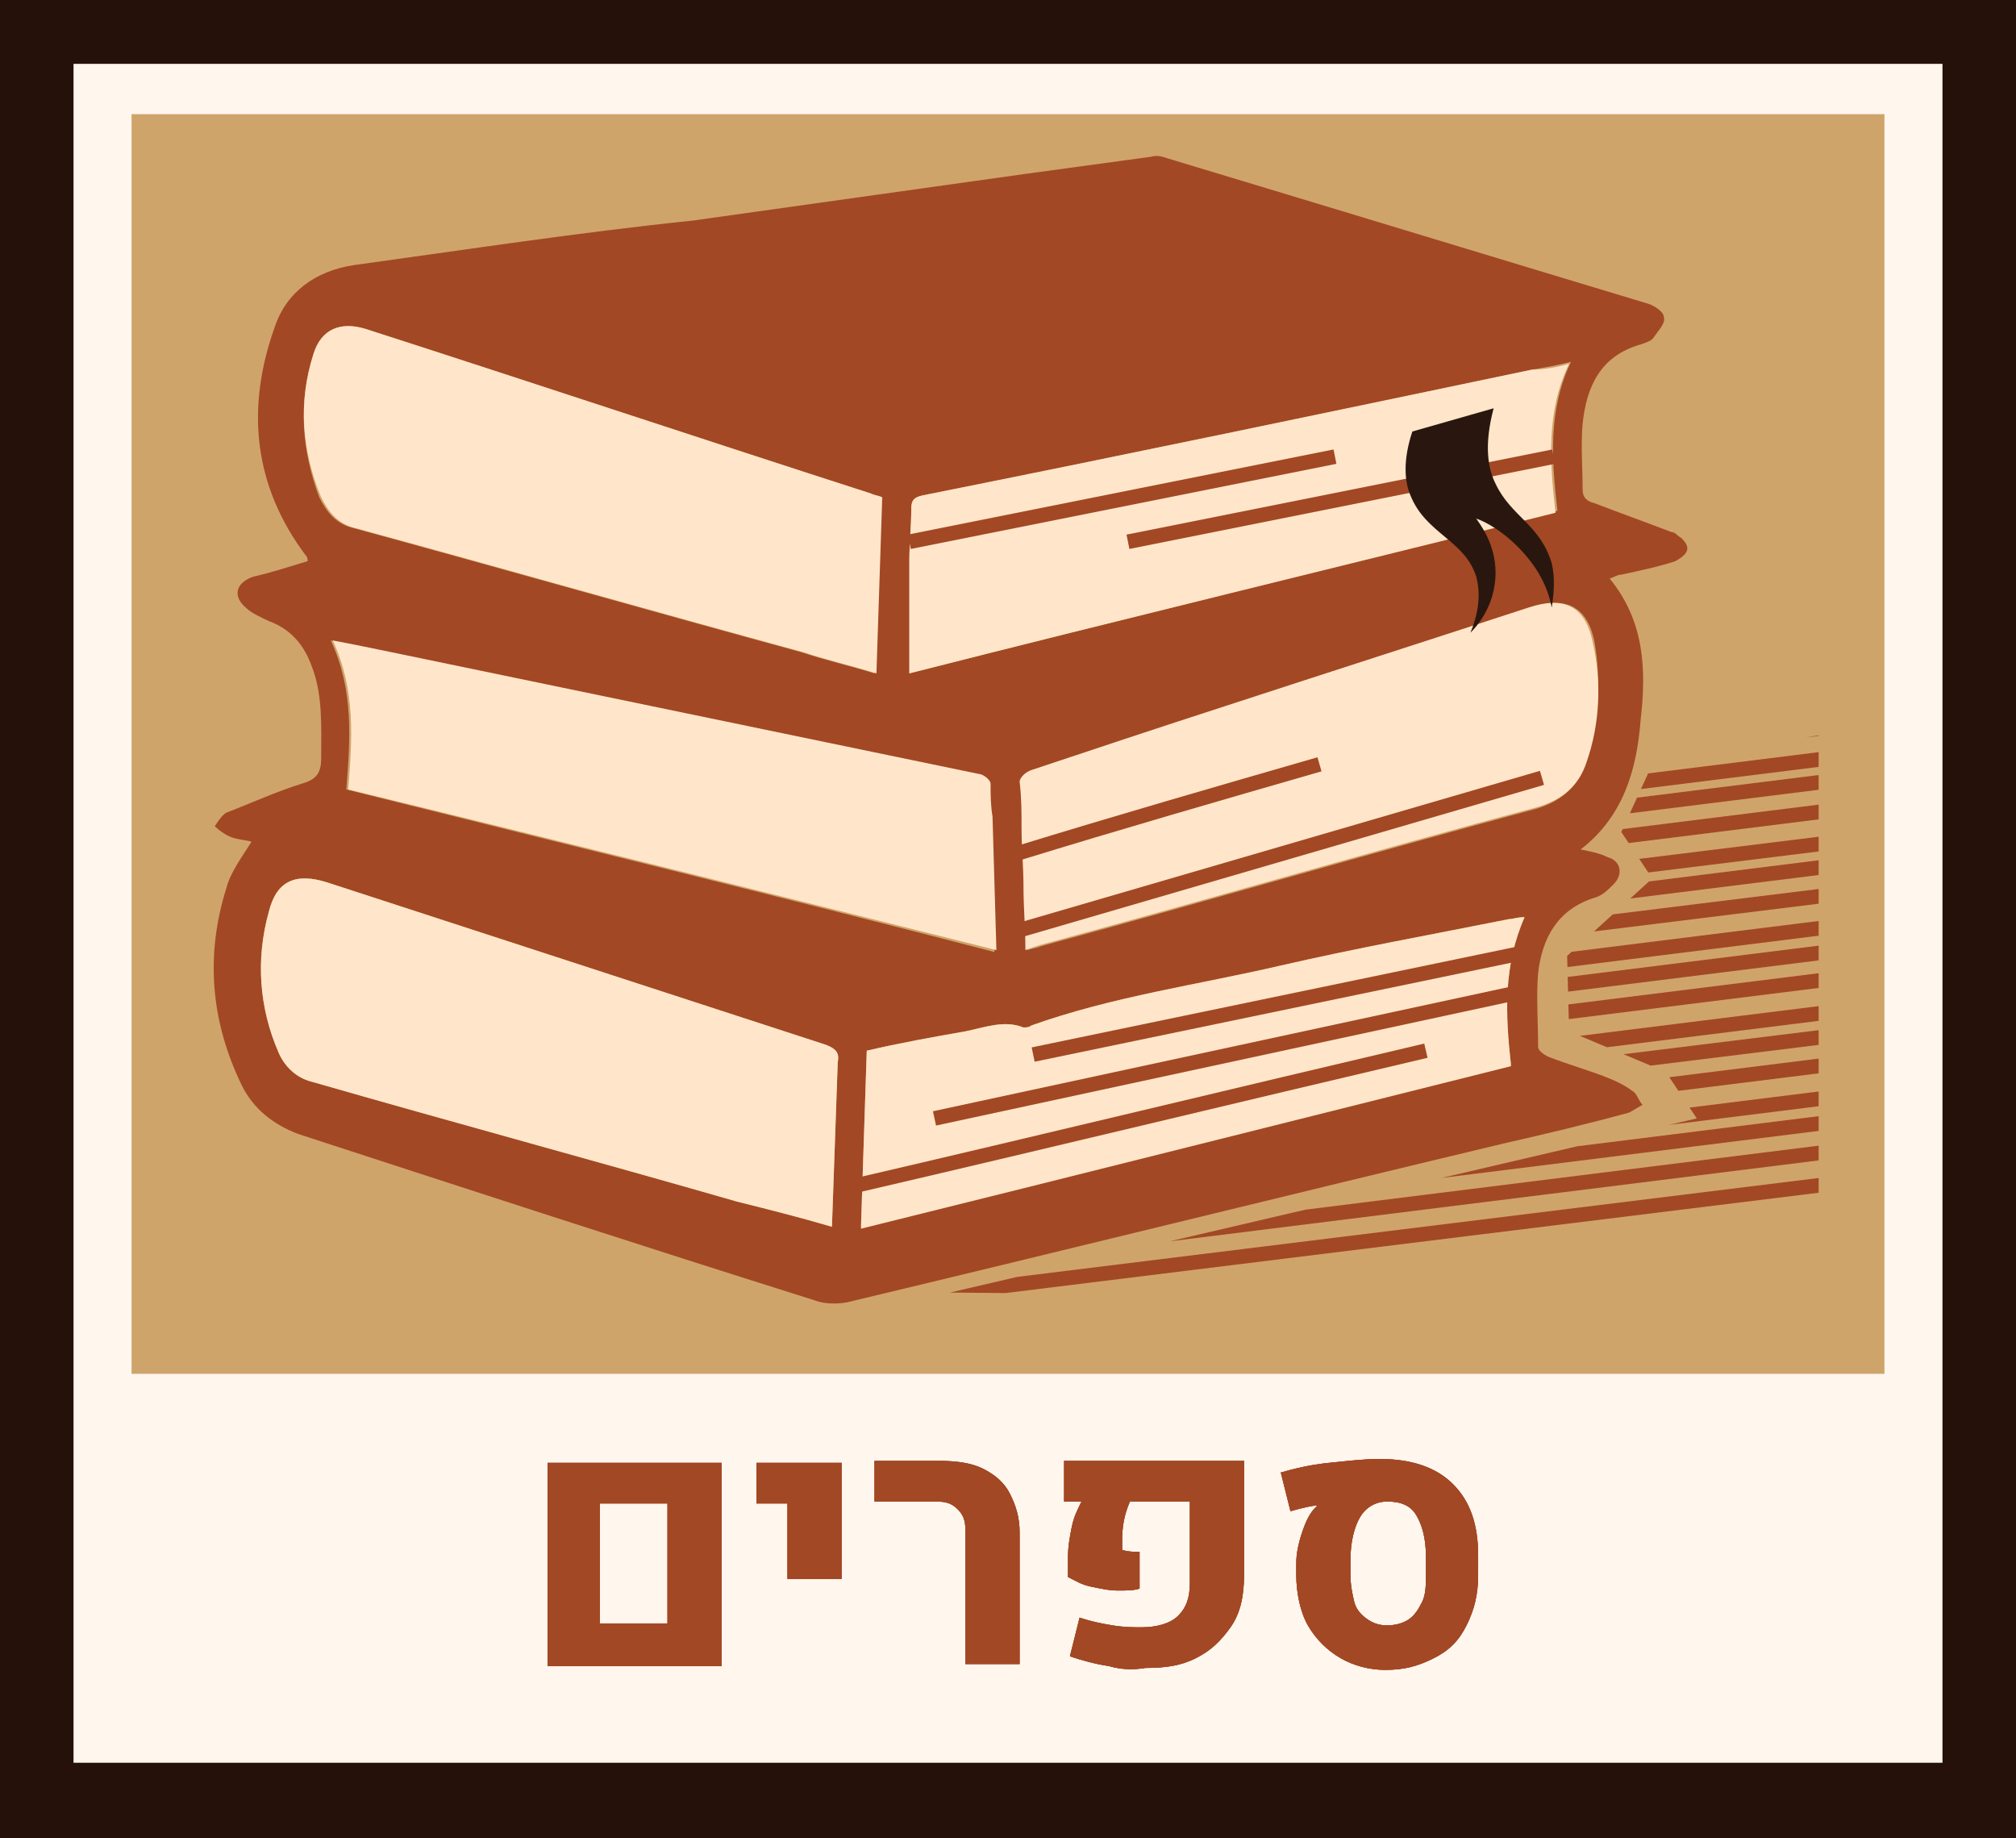 <?xml version="1.0" encoding="utf-8"?>
<!-- Generator: Adobe Illustrator 19.0.0, SVG Export Plug-In . SVG Version: 6.00 Build 0)  -->
<svg version="1.1" id="Layer_1" xmlns="http://www.w3.org/2000/svg" xmlns:xlink="http://www.w3.org/1999/xlink" x="0px" y="0px"
	 viewBox="0 0 104.2 95" style="enable-background:new 0 0 104.2 95;" xml:space="preserve">
<style type="text/css">
	.st0{fill:#25110A;}
	.st1{fill:#29170F;}
	.st2{fill:#FFF6EE;}
	.st3{fill:#CFA46B;}
	.st4{fill:#A34824;}
	.st5{fill:none;}
	.st6{fill:#FFE6CA;}
	.st7{fill:none;stroke:#A34824;stroke-width:0.756;stroke-miterlimit:10;}
	.st8{clip-path:url(#XMLID_15_);fill:#29170F;}
	.st9{clip-path:url(#XMLID_15_);fill:none;stroke:#A34824;stroke-width:0.756;stroke-miterlimit:10;}
</style>
<g id="XMLID_50354_">
	<rect id="XMLID_73_" x="0" class="st0" width="104.2" height="95"/>
</g>
<path id="XMLID_50353_" class="st1" d="M88.1,24c-0.1-0.6-0.4-1.5-1.1-2.4c-1-1.3-2.2-2-2.8-2.2c0.2,0.3,1,1.3,1,2.8
	c0,1.8-1.1,2.9-1.3,3.1c0.3-0.7,0.6-1.8,0.3-2.9c-0.6-1.9-2.6-2.2-3.4-4.2c-0.3-0.7-0.4-1.8,0.1-3.3c1.4-0.4,2.8-0.8,4.2-1.2
	c-0.5,1.9-0.3,3.1,0.1,3.9c0.8,1.7,2.3,2.1,2.9,4.1C88.3,22.6,88.2,23.5,88.1,24z"/>
<path id="XMLID_50352_" class="st1" d="M88.1,24c-0.1-0.6-0.4-1.5-1.1-2.4c-1-1.3-2.2-2-2.8-2.2c0.2,0.3,1,1.3,1,2.8
	c0,1.8-1.1,2.9-1.3,3.1c0.3-0.7,0.6-1.8,0.3-2.9c-0.6-1.9-2.6-2.2-3.4-4.2c-0.3-0.7-0.4-1.8,0.1-3.3c1.4-0.4,2.8-0.8,4.2-1.2
	c-0.5,1.9-0.3,3.1,0.1,3.9c0.8,1.7,2.3,2.1,2.9,4.1C88.3,22.6,88.2,23.5,88.1,24z"/>
<rect id="XMLID_50351_" x="3.8" y="3.3" class="st2" width="96.6" height="87.8"/>
<rect id="XMLID_50350_" x="6.8" y="5.9" class="st3" width="90.6" height="65.1"/>
<g id="XMLID_50345_">
	<g>
		<path id="XMLID_32_" class="st4" d="M28.3,75.6h9v10.5h-9V75.6z M34.5,83.9v-6.2H31v6.2H34.5z"/>
		<path id="XMLID_35_" class="st4" d="M40.8,77.7h-1.7v-2.1h4.4v6h-2.8V77.7z"/>
		<path id="XMLID_37_" class="st4" d="M49.9,79.1c0-0.5-0.1-0.8-0.4-1.1s-0.6-0.4-1.1-0.4h-3.2v-2.1h3.4c0.8,0,1.6,0.1,2.2,0.4
			s1.1,0.7,1.4,1.3c0.3,0.6,0.5,1.2,0.5,2v6.8h-2.8V79.1z"/>
		<path id="XMLID_39_" class="st4" d="M57.3,86.1c-0.7-0.1-1.4-0.3-2-0.5l0.5-2c0.6,0.2,1.1,0.3,1.7,0.4s1.1,0.1,1.5,0.1
			c0.8,0,1.5-0.2,1.9-0.6s0.6-0.9,0.6-1.7v-4.2h-3.1c-0.3,0.7-0.4,1.3-0.4,2v0.5c0.3,0.1,0.6,0.1,0.9,0.1v1.9
			c-0.3,0.1-0.7,0.1-1.1,0.1c-0.5,0-0.9-0.1-1.4-0.2s-0.8-0.3-1.2-0.5v-1c0-0.6,0.1-1.1,0.2-1.6s0.3-0.9,0.5-1.3H55v-2.1h9.3v5.9
			c0,1.1-0.2,2-0.7,2.7s-1,1.2-1.8,1.6s-1.6,0.5-2.6,0.5C58.6,86.3,58,86.3,57.3,86.1z"/>
		<path id="XMLID_41_" class="st4" d="M69.3,85.7c-0.7-0.4-1.3-1-1.7-1.7S67,82.3,67,81.4v-0.6c0-0.5,0.1-1,0.3-1.6s0.4-1,0.7-1.3
			c0.1-0.1,0.1-0.1,0.1-0.1l0,0c-0.2,0-0.7,0.1-1.4,0.3l-0.5-2c0.7-0.2,1.5-0.4,2.5-0.5s1.8-0.2,2.6-0.2c1.6,0,2.9,0.4,3.8,1.3
			s1.3,2.1,1.3,3.7v1c0,1-0.2,1.8-0.6,2.6s-0.9,1.3-1.7,1.7s-1.5,0.6-2.5,0.6C70.8,86.3,70,86.1,69.3,85.7z M72.8,83.7
			c0.3-0.2,0.5-0.5,0.7-0.9s0.2-0.9,0.2-1.4v-1c0-0.9-0.2-1.6-0.5-2.1c-0.3-0.5-0.8-0.7-1.5-0.7c-0.6,0-1.1,0.3-1.4,0.8
			c-0.3,0.5-0.5,1.3-0.5,2.2v0.8c0,0.5,0.1,1,0.2,1.4s0.4,0.7,0.7,0.9s0.6,0.3,1,0.3C72.1,84,72.5,83.9,72.8,83.7z"/>
	</g>
	<g>
		<path id="XMLID_16_" class="st4" d="M28.3,75.6h9v10.5h-9V75.6z M34.5,83.9v-6.2H31v6.2H34.5z"/>
		<path id="XMLID_20_" class="st4" d="M40.8,77.7h-1.7v-2.1h4.4v6h-2.8V77.7z"/>
		<path id="XMLID_23_" class="st4" d="M49.9,79.1c0-0.5-0.1-0.8-0.4-1.1s-0.6-0.4-1.1-0.4h-3.2v-2.1h3.4c0.8,0,1.6,0.1,2.2,0.4
			s1.1,0.7,1.4,1.3c0.3,0.6,0.5,1.2,0.5,2v6.8h-2.8V79.1z"/>
		<path id="XMLID_27_" class="st4" d="M57.3,86.1c-0.7-0.1-1.4-0.3-2-0.5l0.5-2c0.6,0.2,1.1,0.3,1.7,0.4s1.1,0.1,1.5,0.1
			c0.8,0,1.5-0.2,1.9-0.6s0.6-0.9,0.6-1.7v-4.2h-3.1c-0.3,0.7-0.4,1.3-0.4,2v0.5c0.3,0.1,0.6,0.1,0.9,0.1v1.9
			c-0.3,0.1-0.7,0.1-1.1,0.1c-0.5,0-0.9-0.1-1.4-0.2s-0.8-0.3-1.2-0.5v-1c0-0.6,0.1-1.1,0.2-1.6s0.3-0.9,0.5-1.3H55v-2.1h9.3v5.9
			c0,1.1-0.2,2-0.7,2.7s-1,1.2-1.8,1.6s-1.6,0.5-2.6,0.5C58.6,86.3,58,86.3,57.3,86.1z"/>
		<path id="XMLID_29_" class="st4" d="M69.3,85.7c-0.7-0.4-1.3-1-1.7-1.7S67,82.3,67,81.4v-0.6c0-0.5,0.1-1,0.3-1.6s0.4-1,0.7-1.3
			c0.1-0.1,0.1-0.1,0.1-0.1l0,0c-0.2,0-0.7,0.1-1.4,0.3l-0.5-2c0.7-0.2,1.5-0.4,2.5-0.5s1.8-0.2,2.6-0.2c1.6,0,2.9,0.4,3.8,1.3
			s1.3,2.1,1.3,3.7v1c0,1-0.2,1.8-0.6,2.6s-0.9,1.3-1.7,1.7s-1.5,0.6-2.5,0.6C70.8,86.3,70,86.1,69.3,85.7z M72.8,83.7
			c0.3-0.2,0.5-0.5,0.7-0.9s0.2-0.9,0.2-1.4v-1c0-0.9-0.2-1.6-0.5-2.1c-0.3-0.5-0.8-0.7-1.5-0.7c-0.6,0-1.1,0.3-1.4,0.8
			c-0.3,0.5-0.5,1.3-0.5,2.2v0.8c0,0.5,0.1,1,0.2,1.4s0.4,0.7,0.7,0.9s0.6,0.3,1,0.3C72.1,84,72.5,83.9,72.8,83.7z"/>
	</g>
	<g id="XMLID_25_">
		<path id="XMLID_2_" class="st4" d="M28.3,75.6h9v10.5h-9V75.6z M34.5,83.9v-6.2H31v6.2H34.5z"/>
		<path id="XMLID_5_" class="st4" d="M40.8,77.7h-1.7v-2.1h4.4v6h-2.8V77.7z"/>
		<path id="XMLID_7_" class="st4" d="M49.9,79.1c0-0.5-0.1-0.8-0.4-1.1s-0.6-0.4-1.1-0.4h-3.2v-2.1h3.4c0.8,0,1.6,0.1,2.2,0.4
			s1.1,0.7,1.4,1.3c0.3,0.6,0.5,1.2,0.5,2v6.8h-2.8V79.1z"/>
		<path id="XMLID_9_" class="st4" d="M57.3,86.1c-0.7-0.1-1.4-0.3-2-0.5l0.5-2c0.6,0.2,1.1,0.3,1.7,0.4s1.1,0.1,1.5,0.1
			c0.8,0,1.5-0.2,1.9-0.6s0.6-0.9,0.6-1.7v-4.2h-3.1c-0.3,0.7-0.4,1.3-0.4,2v0.5c0.3,0.1,0.6,0.1,0.9,0.1v1.9
			c-0.3,0.1-0.7,0.1-1.1,0.1c-0.5,0-0.9-0.1-1.4-0.2s-0.8-0.3-1.2-0.5v-1c0-0.6,0.1-1.1,0.2-1.6s0.3-0.9,0.5-1.3H55v-2.1h9.3v5.9
			c0,1.1-0.2,2-0.7,2.7s-1,1.2-1.8,1.6s-1.6,0.5-2.6,0.5C58.6,86.3,58,86.3,57.3,86.1z"/>
		<path id="XMLID_12_" class="st4" d="M69.3,85.7c-0.7-0.4-1.3-1-1.7-1.7S67,82.3,67,81.4v-0.6c0-0.5,0.1-1,0.3-1.6s0.4-1,0.7-1.3
			c0.1-0.1,0.1-0.1,0.1-0.1l0,0c-0.2,0-0.7,0.1-1.4,0.3l-0.5-2c0.7-0.2,1.5-0.4,2.5-0.5s1.8-0.2,2.6-0.2c1.6,0,2.9,0.4,3.8,1.3
			s1.3,2.1,1.3,3.7v1c0,1-0.2,1.8-0.6,2.6s-0.9,1.3-1.7,1.7s-1.5,0.6-2.5,0.6C70.8,86.3,70,86.1,69.3,85.7z M72.8,83.7
			c0.3-0.2,0.5-0.5,0.7-0.9s0.2-0.9,0.2-1.4v-1c0-0.9-0.2-1.6-0.5-2.1c-0.3-0.5-0.8-0.7-1.5-0.7c-0.6,0-1.1,0.3-1.4,0.8
			c-0.3,0.5-0.5,1.3-0.5,2.2v0.8c0,0.5,0.1,1,0.2,1.4s0.4,0.7,0.7,0.9s0.6,0.3,1,0.3C72.1,84,72.5,83.9,72.8,83.7z"/>
	</g>
</g>
<g id="XMLID_50309_">
	<g id="XMLID_50317_">
		<path id="XMLID_50344_" class="st5" d="M81.1,18.8c-0.7,0.1-1.4,0.3-2,0.4c-10.5,2.2-21,4.3-31.5,6.5c-0.4,0.1-0.6,0.3-0.6,0.7
			c0,0.9-0.1,1.8-0.1,2.7c0,1.9,0,3.8,0,5.8C58,32,69.2,29.3,80.4,26.5C80.1,23.9,80,21.3,81.1,18.8z"/>
		<path id="XMLID_50343_" class="st5" d="M51.2,40.4c0-0.2-0.4-0.4-0.6-0.5c-10.1-2.1-20.3-4.2-30.4-6.3c-0.9-0.2-1.9-0.4-3-0.6
			c1.2,2.6,1,5.1,0.8,7.7c11.2,2.8,22.3,5.5,33.5,8.3C51.4,46.1,51.3,43.3,51.2,40.4z"/>
		<path id="XMLID_50342_" class="st5" d="M18.4,27.3c7.7,2.1,15.4,4.3,23.1,6.4c1.2,0.3,2.5,0.7,3.8,1.1c0.1-3.1,0.2-6.1,0.3-9.1
			c-0.2-0.1-0.4-0.2-0.5-0.2C36.4,22.7,27.7,19.8,19,17c-1.3-0.4-2.3,0-2.7,1.3c-0.8,2.5-0.6,5,0.4,7.4C17,26.5,17.6,27.1,18.4,27.3
			z"/>
		<path id="XMLID_50341_" class="st5" d="M42.6,54c-8.6-2.8-17.2-5.6-25.8-8.4c-1.5-0.5-2.5-0.1-3,1.5c-0.7,2.5-0.5,4.9,0.5,7.3
			c0.3,0.7,0.9,1.3,1.7,1.5c7.3,2,14.7,4.1,22,6.2c1.6,0.4,3.2,0.9,4.9,1.3c0.1-2.9,0.2-5.7,0.3-8.4C43.3,54.4,43.1,54.2,42.6,54z"
			/>
		<path id="XMLID_50340_" class="st5" d="M79,31.4c-5.2,1.7-10.5,3.4-15.7,5.1c-3.3,1.1-6.6,2.2-10,3.3c-0.2,0.1-0.6,0.4-0.6,0.6
			c0.1,2.9,0.2,5.7,0.3,8.7c0.3-0.1,0.5-0.1,0.7-0.2c8.5-2.4,17.1-4.8,25.6-7.1c1.3-0.4,2.1-1.1,2.5-2.3c0.7-2.1,0.8-4.2,0.3-6.3
			C81.8,31.3,80.7,30.8,79,31.4z"/>
		<path id="XMLID_50339_" class="st5" d="M78,47.5c-3.9,0.8-7.9,1.6-11.8,2.4c-4.3,0.9-8.7,1.5-12.9,3.1c-0.1,0.1-0.3,0.1-0.4,0.1
			c-1-0.4-2,0-3,0.2c-1.7,0.3-3.4,0.7-5.1,1c-0.1,3-0.2,6-0.3,9.1c11.3-2.8,22.4-5.6,33.6-8.4c-0.3-2.6-0.4-5.2,0.7-7.7
			C78.4,47.4,78.2,47.5,78,47.5z"/>
		<path id="XMLID_50318_" class="st4" d="M86.9,27.8c-0.2-0.1-0.3-0.3-0.5-0.3c-1.3-0.5-2.7-1-4-1.5c-0.4-0.1-0.6-0.3-0.6-0.7
			c0-1.1-0.1-2.3,0-3.4c0.2-1.9,0.9-3.5,3-4.1c0.3-0.1,0.6-0.2,0.7-0.4c0.2-0.3,0.6-0.7,0.5-1c0-0.3-0.5-0.6-0.8-0.7
			c-8.3-2.5-16.5-5-24.8-7.5c-0.3-0.1-0.6-0.2-0.9-0.1c-2.2,0.3-4.4,0.6-6.6,0.9c-5.7,0.8-11.4,1.6-17.1,2.4
			C30,12,24.1,12.9,18.3,13.7c-2,0.3-3.5,1.4-4.1,3.2c-1.5,4.2-1.1,8.2,1.6,11.8c0.1,0.1,0.1,0.2,0.1,0.3c-1,0.3-1.9,0.6-2.8,0.8
			c-0.9,0.3-1.1,1-0.4,1.6c0.3,0.3,0.8,0.5,1.2,0.7c1.1,0.4,1.8,1.2,2.2,2.3c0.6,1.5,0.5,3.2,0.5,4.8c0,0.8-0.3,1.1-1,1.3
			c-1.3,0.4-2.6,1-3.9,1.5c-0.2,0.1-0.4,0.4-0.6,0.7c0.2,0.2,0.5,0.4,0.7,0.5c0.4,0.2,0.9,0.2,1.2,0.3c-0.5,0.8-1.1,1.6-1.3,2.4
			c-1.1,3.5-0.8,6.9,0.8,10.2c0.6,1.2,1.6,2,2.9,2.5c8.9,2.9,17.8,5.8,26.7,8.6c0.5,0.2,1.2,0.2,1.7,0.1c11.3-2.7,22.6-5.5,33.9-8.2
			c2.2-0.5,4.3-1,6.5-1.6c0.2-0.1,0.5-0.3,0.7-0.4c-0.2-0.2-0.3-0.6-0.5-0.7c-0.4-0.3-0.8-0.5-1.3-0.7c-1-0.4-2.1-0.7-3.1-1.1
			c-0.2-0.1-0.5-0.3-0.5-0.5c0-1.3-0.1-2.6,0-3.8c0.2-1.8,1-3.3,2.9-3.9c0.4-0.1,0.7-0.4,1-0.7c0.5-0.5,0.4-1.2-0.3-1.4
			c-0.4-0.2-0.9-0.3-1.4-0.4c2.2-1.7,2.9-4.1,3.1-6.7c0.3-2.6,0.2-5.1-1.6-7.3c0.3-0.1,0.4-0.2,0.6-0.2c0.9-0.2,1.9-0.4,2.8-0.7
			C87.3,28.6,87.4,28.3,86.9,27.8z M47,29c0-0.9,0.1-1.8,0.1-2.7c0-0.4,0.1-0.6,0.6-0.7c10.5-2.1,21-4.3,31.5-6.5
			c0.6-0.1,1.2-0.2,2-0.4c-1.2,2.5-1,5.1-0.7,7.7C69.2,29.3,58,32,47,34.8C47,32.9,47,31,47,29z M16.2,18.3c0.4-1.3,1.4-1.7,2.7-1.3
			c8.7,2.8,17.4,5.7,26.1,8.5c0.2,0.1,0.3,0.1,0.5,0.2c-0.1,3-0.2,6-0.3,9.1c-1.3-0.4-2.6-0.7-3.8-1.1c-7.7-2.1-15.4-4.3-23.1-6.4
			c-0.9-0.2-1.4-0.8-1.8-1.6C15.6,23.3,15.4,20.8,16.2,18.3z M43,63.4c-1.7-0.5-3.3-0.9-4.9-1.3c-7.3-2.1-14.7-4.1-22-6.2
			c-0.8-0.2-1.4-0.8-1.7-1.5c-1-2.3-1.2-4.8-0.5-7.3c0.4-1.6,1.4-2,3-1.5c8.6,2.8,17.2,5.6,25.8,8.4c0.5,0.2,0.7,0.4,0.6,0.9
			C43.2,57.7,43.1,60.5,43,63.4z M17.9,40.8c0.2-2.6,0.4-5.1-0.8-7.7c1.1,0.2,2,0.4,3,0.6c10.1,2.1,20.3,4.2,30.4,6.3
			c0.2,0,0.6,0.3,0.6,0.5c0.1,2.9,0.2,5.7,0.3,8.7C40.2,46.3,29.1,43.6,17.9,40.8z M78.1,55c-11.2,2.8-22.3,5.6-33.6,8.4
			c0.1-3.1,0.2-6,0.3-9.1c1.7-0.4,3.4-0.7,5.1-1c1-0.2,2-0.6,3-0.2c0.1,0,0.3,0,0.4-0.1c4.2-1.5,8.6-2.1,12.9-3.1
			c3.9-0.9,7.8-1.6,11.8-2.4c0.2,0,0.4-0.1,0.8-0.1C77.7,49.9,77.8,52.4,78.1,55z M81.9,39.5c-0.4,1.2-1.2,1.9-2.5,2.3
			c-8.6,2.3-17.1,4.8-25.6,7.1c-0.2,0.1-0.4,0.1-0.7,0.2c-0.1-3-0.2-5.8-0.3-8.7c0-0.2,0.3-0.5,0.6-0.6c3.3-1.1,6.6-2.2,10-3.3
			c5.2-1.7,10.5-3.4,15.7-5.1c1.8-0.6,2.9-0.1,3.3,1.7C82.8,35.3,82.6,37.4,81.9,39.5z"/>
	</g>
	<path id="XMLID_50316_" class="st6" d="M53,49.1c0-1.1-0.1-2.2-0.1-3.3c0-1-0.1-2-0.1-3c0-0.8,0-1.6-0.1-2.4c0-0.2,0.3-0.5,0.6-0.6
		c3.3-1.1,6.6-2.2,10-3.3c5.2-1.7,10.5-3.4,15.7-5.1c1.8-0.6,2.9-0.1,3.3,1.7c0.5,2.1,0.4,4.3-0.3,6.3c-0.4,1.2-1.2,1.9-2.5,2.3
		c-8.6,2.3-17.1,4.8-25.6,7.1C53.5,48.9,53.3,49,53,49.1z"/>
	<path id="XMLID_50314_" class="st6" d="M45.6,25.7c-0.1,3-0.2,6-0.3,9.1c-1.3-0.4-2.6-0.7-3.8-1.1c-7.7-2.1-15.4-4.3-23.1-6.4
		c-0.9-0.2-1.4-0.8-1.8-1.6c-1-2.4-1.2-4.9-0.4-7.4c0.4-1.3,1.4-1.7,2.7-1.3c8.7,2.8,17.4,5.7,26.1,8.5
		C45.2,25.6,45.4,25.6,45.6,25.7z"/>
	<path id="XMLID_50313_" class="st6" d="M43,63.4c-1.7-0.5-3.3-0.9-4.9-1.3c-7.3-2.1-14.7-4.1-22-6.2c-0.8-0.2-1.4-0.8-1.7-1.5
		c-1-2.3-1.2-4.8-0.5-7.3c0.4-1.6,1.4-2,3-1.5c8.6,2.8,17.2,5.6,25.8,8.4c0.5,0.2,0.7,0.4,0.6,0.9C43.2,57.7,43.1,60.5,43,63.4z"/>
	<path id="XMLID_50312_" class="st6" d="M51.5,49.1c-11.2-2.8-22.4-5.6-33.5-8.3c0.2-2.6,0.4-5.1-0.8-7.7c1.1,0.2,2,0.4,3,0.6
		c10.1,2.1,20.3,4.2,30.4,6.3c0.2,0,0.6,0.3,0.6,0.5c0,0.6,0,1.1,0.1,1.7"/>
	<path id="XMLID_50311_" class="st6" d="M81.1,18.8c-1.2,2.5-1,5.1-0.7,7.7C69.2,29.3,58,32,47,34.8c0-1.9,0-3.8,0-5.8
		c0-0.9,0.1-1.8,0.1-2.7c0-0.4,0.1-0.6,0.6-0.7c10.5-2.1,21-4.3,31.5-6.5C79.8,19.1,80.4,19,81.1,18.8z"/>
	<path id="XMLID_50310_" class="st6" d="M44.8,54.3c1.7-0.4,3.4-0.7,5.1-1c1-0.2,2-0.6,3-0.2c0.1,0,0.3,0,0.4-0.1
		c4.2-1.5,8.6-2.1,12.9-3.1c3.9-0.9,7.8-1.6,11.8-2.4c0.2,0,0.4-0.1,0.8-0.1c-1.1,2.5-1,5-0.7,7.7c-11.2,2.8-22.3,5.6-33.6,8.4
		C44.6,60.3,44.7,57.4,44.8,54.3z"/>
</g>
<line id="XMLID_50306_" class="st7" x1="58.3" y1="28" x2="80.3" y2="23.6"/>
<line id="XMLID_50303_" class="st7" x1="47" y1="28" x2="69" y2="23.6"/>
<line id="XMLID_50300_" class="st7" x1="79.7" y1="40.2" x2="52.6" y2="48.1"/>
<path id="XMLID_50297_" class="st7" d="M68.2,39.5C63,41,57.8,42.5,52.6,44.1"/>
<line id="XMLID_50294_" class="st7" x1="48.3" y1="57.8" x2="78.9" y2="51.2"/>
<line id="XMLID_50291_" class="st7" x1="53.4" y1="54.5" x2="79.4" y2="49.1"/>
<path id="XMLID_50290_" class="st7" d="M44.1,61.3c9.9-2.3,19.8-4.7,29.6-7"/>
<g id="XMLID_50023_">
	<defs>
		<polygon id="XMLID_50024_" points="83.8,43 85.4,45.4 81,49.4 81.1,53.3 86.1,55.4 87.7,57.8 49.1,66.8 94,67.2 94,38 85.4,39.5 
					"/>
	</defs>
	<clipPath id="XMLID_15_">
		<use xlink:href="#XMLID_50024_"  style="overflow:visible;"/>
	</clipPath>
	<path id="XMLID_50289_" class="st8" d="M125.1,17.3"/>
	<line id="XMLID_50288_" class="st9" x1="49.1" y1="66.8" x2="126.1" y2="57.3"/>
	<line id="XMLID_50287_" class="st9" x1="49" y1="65.2" x2="126" y2="55.6"/>
	<line id="XMLID_50286_" class="st9" x1="48" y1="63.8" x2="125" y2="54.2"/>
	<line id="XMLID_50285_" class="st9" x1="49" y1="62.4" x2="126" y2="52.8"/>
	<line id="XMLID_50284_" class="st9" x1="49" y1="60.7" x2="126" y2="51.1"/>
	<line id="XMLID_50283_" class="st9" x1="47.9" y1="59.3" x2="125" y2="49.8"/>
	<line id="XMLID_50282_" class="st9" x1="48.9" y1="58" x2="125.9" y2="48.4"/>
	<line id="XMLID_50281_" class="st9" x1="48.9" y1="56.3" x2="125.9" y2="46.7"/>
	<line id="XMLID_50280_" class="st9" x1="47.9" y1="55" x2="124.9" y2="45.4"/>
	<line id="XMLID_50279_" class="st9" x1="48.9" y1="53.6" x2="125.9" y2="44"/>
	<line id="XMLID_50278_" class="st9" x1="48.8" y1="51.9" x2="125.8" y2="42.4"/>
	<line id="XMLID_50277_" class="st9" x1="47.8" y1="50.6" x2="124.8" y2="41"/>
	<line id="XMLID_50276_" class="st9" x1="48.8" y1="49.2" x2="125.8" y2="39.7"/>
	<line id="XMLID_50275_" class="st9" x1="48.8" y1="47.6" x2="125.8" y2="38"/>
	<line id="XMLID_50274_" class="st9" x1="47.7" y1="46.2" x2="124.8" y2="36.6"/>
	<line id="XMLID_50273_" class="st9" x1="48.7" y1="44.9" x2="125.7" y2="35.3"/>
	<line id="XMLID_50272_" class="st9" x1="48.7" y1="43.3" x2="125.7" y2="33.7"/>
	<line id="XMLID_50271_" class="st9" x1="47.7" y1="41.9" x2="124.7" y2="32.3"/>
	<line id="XMLID_50265_" class="st9" x1="48.7" y1="40.6" x2="125.7" y2="31"/>
	<line id="XMLID_50264_" class="st9" x1="48.6" y1="38.9" x2="125.6" y2="29.3"/>
	<line id="XMLID_50263_" class="st9" x1="47.6" y1="37.5" x2="124.6" y2="27.9"/>
</g>
<path id="XMLID_50022_" class="st1" d="M80.2,31.4c-0.1-0.6-0.4-1.5-1.1-2.4c-1-1.3-2.2-2-2.8-2.2c0.2,0.3,1,1.3,1,2.8
	c0,1.8-1.1,2.9-1.3,3.1c0.3-0.7,0.6-1.8,0.3-2.9c-0.6-1.9-2.6-2.2-3.4-4.2c-0.3-0.7-0.4-1.8,0.1-3.3c1.4-0.4,2.8-0.8,4.2-1.2
	c-0.5,1.9-0.3,3.1,0.1,3.9c0.8,1.7,2.3,2.1,2.9,4.1C80.4,29.9,80.3,30.8,80.2,31.4z"/>
</svg>
